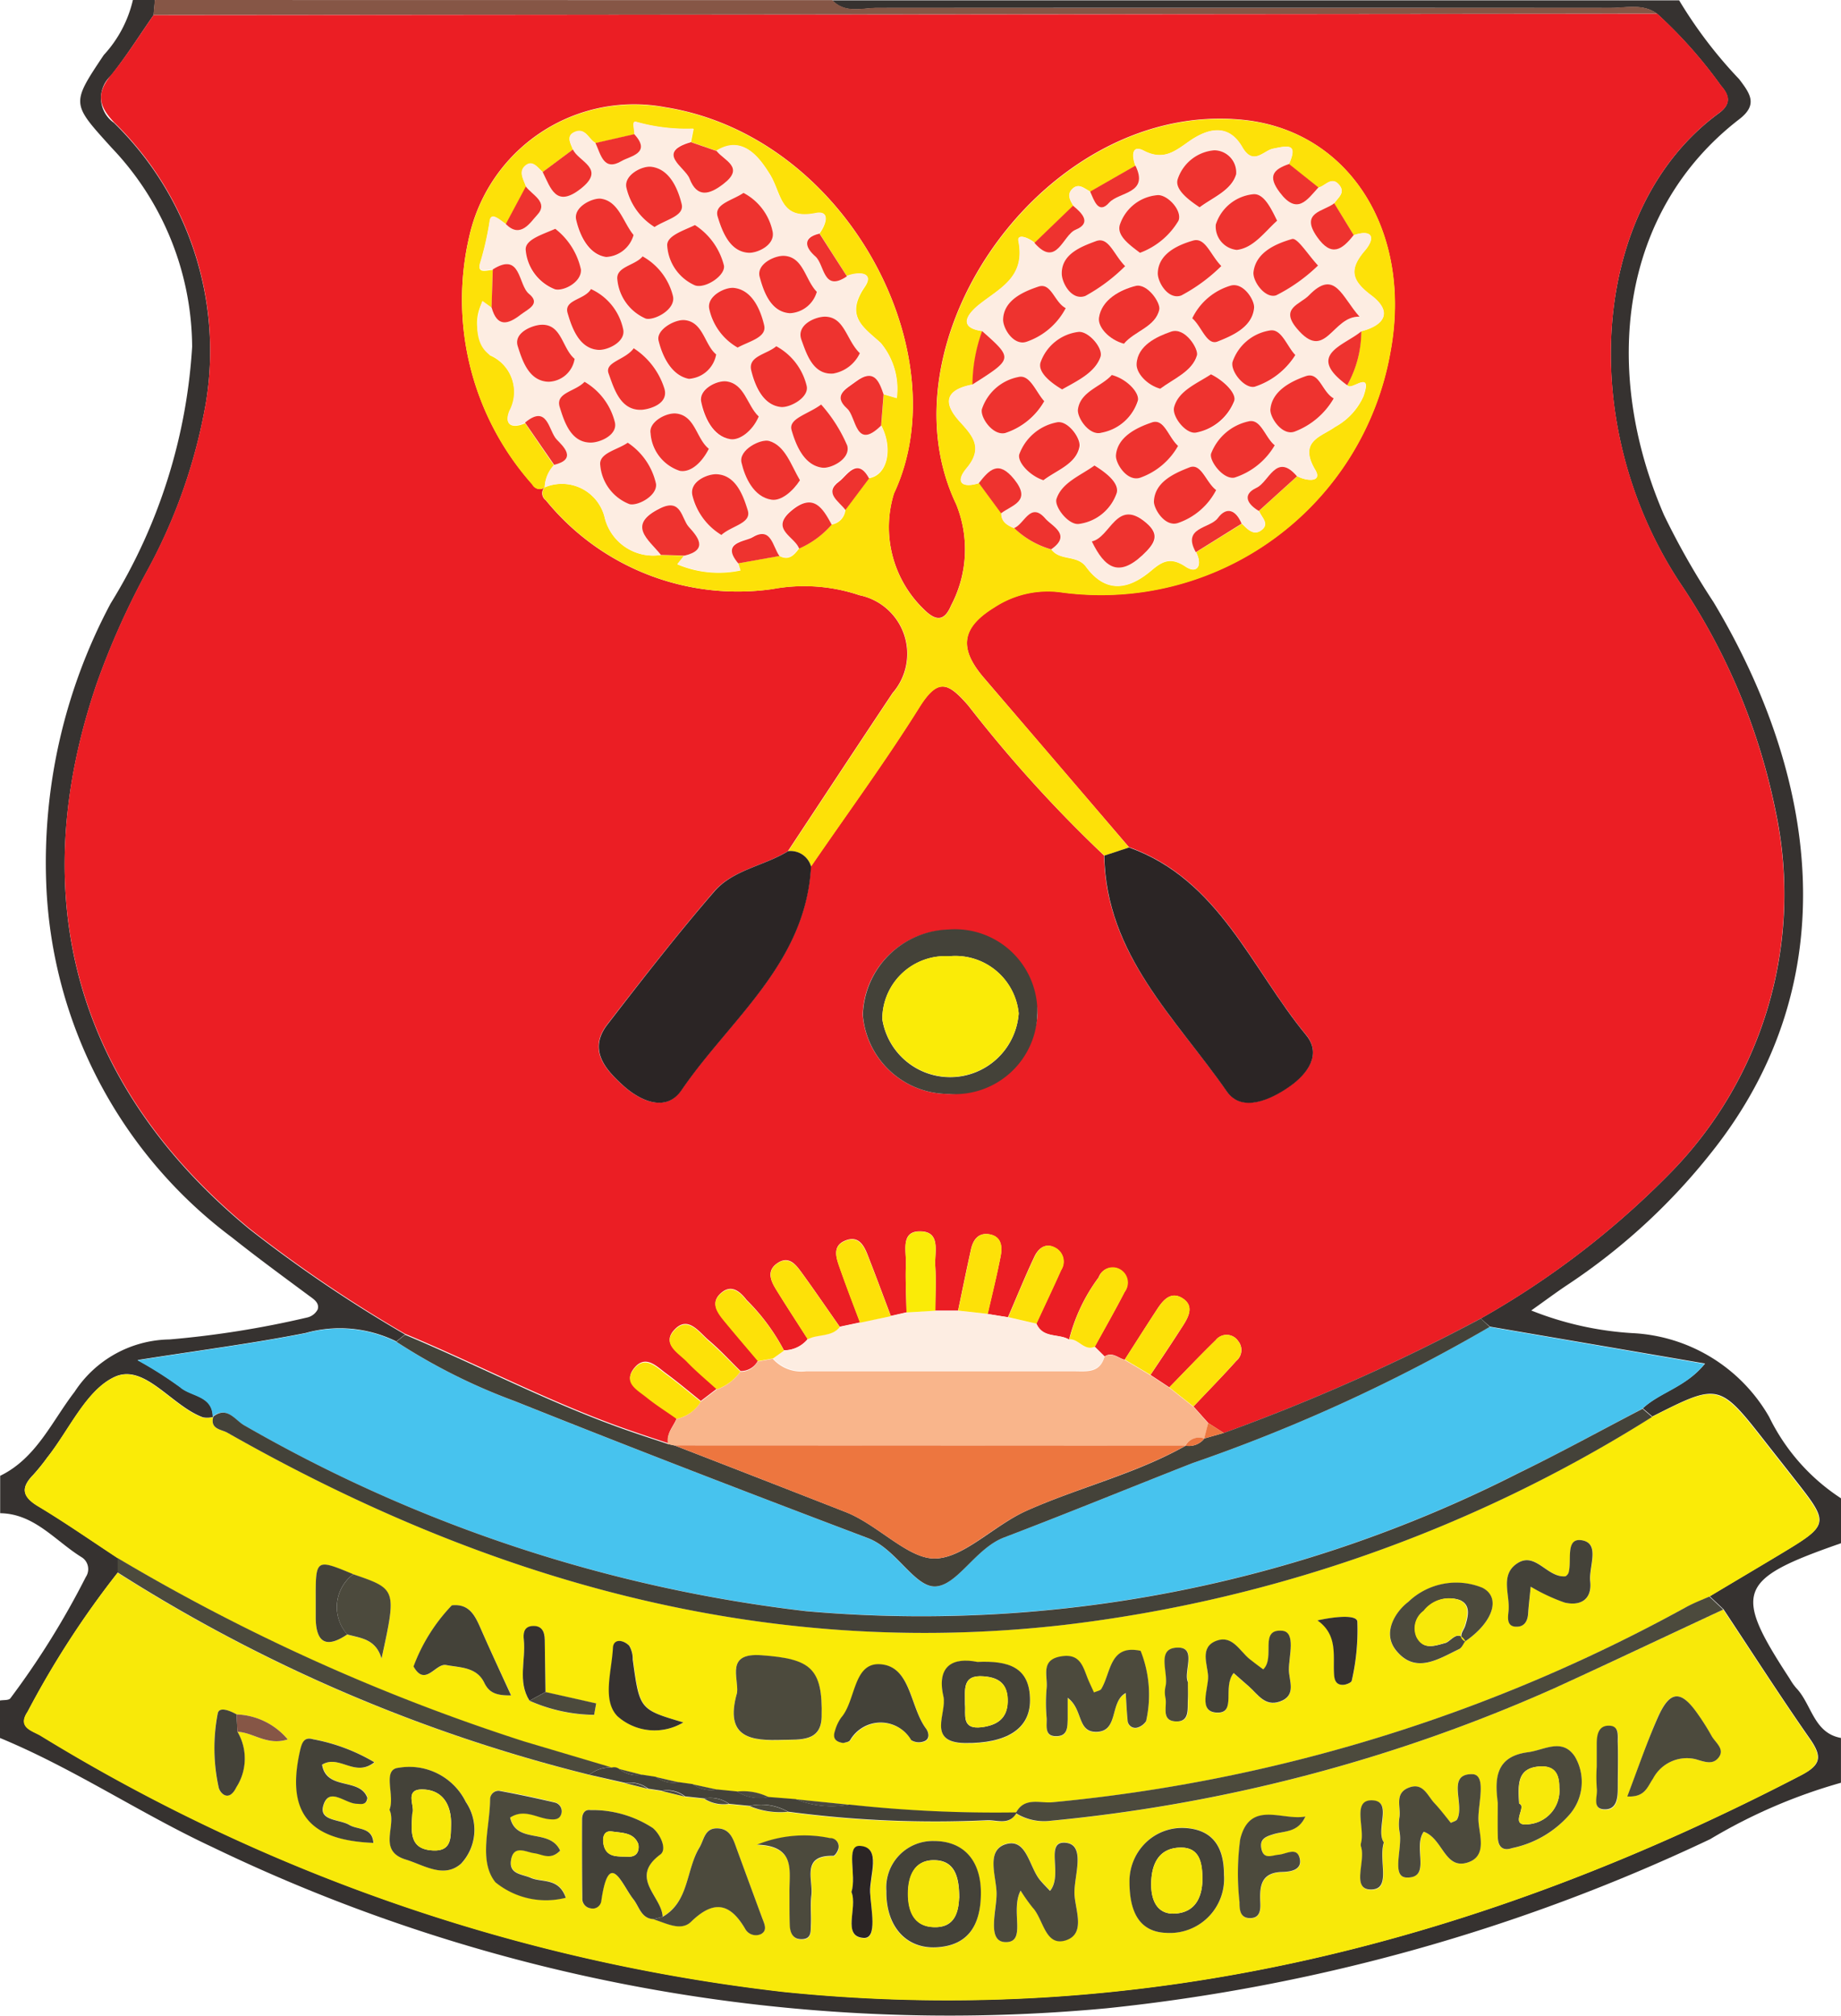 <svg id="Ball_Badminton" data-name="Ball Badminton" xmlns="http://www.w3.org/2000/svg" width="45.197" height="49.483" viewBox="0 0 45.197 49.483">
  <path id="Path_10912" data-name="Path 10912" d="M223.894,106.93c.887-.43,1.269-1.337,1.827-2.061a2.831,2.831,0,0,1,2.332-1.286,23.532,23.532,0,0,0,3.367-.536.39.39,0,0,0,.269-.2c.049-.167-.1-.254-.226-.347-.631-.468-1.265-.932-1.879-1.421a11.381,11.381,0,0,1-4.559-8.686,13.511,13.511,0,0,1,1.582-6.876,13.508,13.508,0,0,0,2-6.3,7.129,7.129,0,0,0-1.977-4.884c-.985-1.091-1-1.066-.193-2.275a2.981,2.981,0,0,0,.716-1.353h.542l-.034.371c-.347.5-.672,1.017-1.05,1.491a.739.739,0,0,0,.075,1.153,7.825,7.825,0,0,1,2.26,6.87,13.384,13.384,0,0,1-1.446,4.135,19.168,19.168,0,0,0-1.232,2.753c-1.8,5.268-.515,9.882,3.748,13.4a33.287,33.287,0,0,0,3.818,2.583l-.213.171a3.131,3.131,0,0,0-2.231-.207c-1.29.255-2.6.423-4.121.663a9.573,9.573,0,0,1,1.047.664c.273.236.8.2.8.738a.705.705,0,0,1-.239.006c-.77-.278-1.43-1.323-2.16-1-.705.316-1.122,1.3-1.666,1.984a5.16,5.16,0,0,1-.343.424c-.308.314-.279.529.112.767.669.4,1.31.849,1.964,1.278v.353a22.381,22.381,0,0,0-2.213,3.415c-.26.39.119.469.323.59a44.565,44.565,0,0,0,18.227,6.285c8.873.911,17.131-1.235,24.989-5.315.475-.247.527-.441.222-.882-.732-1.047-1.422-2.124-2.129-3.189l-.339-.32c.568-.34,1.138-.677,1.706-1.018,1.247-.751,1.246-.752.372-1.866-.224-.287-.45-.572-.674-.858-1.171-1.5-1.17-1.5-2.813-.67l-.234-.2c.434-.406,1.066-.524,1.528-1.1l-5.283-.906-.223-.2a20.926,20.926,0,0,0,4.666-3.584,9.764,9.764,0,0,0,2.571-8.878A15.48,15.48,0,0,0,265.125,85c-2.564-3.9-2.181-9.218.967-11.517.3-.223.26-.431.045-.676a11.194,11.194,0,0,0-1.562-1.759c-.347-.258-.756-.145-1.135-.145q-9.005-.007-18.01,0c-.371,0-.786.147-1.11-.188h20.793a11.067,11.067,0,0,0,1.475,1.936c.266.353.469.623,0,.983-2.934,2.263-3.384,6.162-1.846,9.715a18.721,18.721,0,0,0,1.215,2.136c2.516,4.2,3.335,9.244-.04,13.494a15.191,15.191,0,0,1-3.535,3.257c-.274.181-.537.379-.9.636a7.966,7.966,0,0,0,2.488.556,4.1,4.1,0,0,1,3.353,2.056,4.988,4.988,0,0,0,1.767,2v1.1c-2.549.888-2.662,1.185-1.26,3.33a1.409,1.409,0,0,0,.156.223c.384.4.427,1.106,1.1,1.227v1.1a13.244,13.244,0,0,0-3.21,1.384A45.568,45.568,0,0,1,251.052,120a41.642,41.642,0,0,1-21.952-3.959c-1.773-.827-3.4-1.928-5.21-2.676v-.92c.087-.016.209,0,.253-.052a20.175,20.175,0,0,0,1.854-2.98.345.345,0,0,0,.051-.265.34.34,0,0,0-.154-.22c-.648-.4-1.156-1.068-2-1.08Z" transform="translate(-223.89 -70.707)" fill="#363230"/>
  <path id="Path_10913" data-name="Path 10913" d="M283.974,70.683c.324.335.738.188,1.11.188q9.005.011,18.01,0c.379,0,.781-.113,1.136.145l-36.92.035.034-.371Z" transform="translate(-263.543 -70.68)" fill="#865646"/>
  <path id="Path_10914" data-name="Path 10914" d="M244.359,74.545l36.92-.035a11.278,11.278,0,0,1,1.562,1.759c.218.244.26.453-.045.676-3.15,2.3-3.532,7.613-.968,11.517a15.48,15.48,0,0,1,2.35,5.613,9.773,9.773,0,0,1-2.571,8.878,20.874,20.874,0,0,1-4.666,3.584,48.68,48.68,0,0,1-6.306,2.807l-.38-.244-.363-.407c.347-.371.71-.738,1.051-1.119a.347.347,0,0,0,.042-.491.339.339,0,0,0-.547-.017c-.388.378-.76.771-1.139,1.158l-.463-.306c.268-.4.541-.806.8-1.213.134-.21.267-.467.01-.65-.3-.214-.5.022-.656.265-.266.407-.526.818-.788,1.226-.163-.041-.307-.208-.5-.076l-.237-.243c.246-.447.5-.89.733-1.343a.379.379,0,0,0-.115-.552.364.364,0,0,0-.521.194,4.343,4.343,0,0,0-.726,1.528c-.255-.158-.646-.026-.805-.39.2-.441.41-.873.607-1.316a.384.384,0,0,0-.143-.55c-.244-.132-.417.022-.509.217-.232.488-.434.992-.65,1.488l-.5-.08c.108-.47.226-.939.319-1.412.05-.252.016-.506-.3-.547-.254-.033-.376.147-.426.372-.111.5-.213,1-.318,1.506h-.559c0-.365.022-.732,0-1.1-.023-.329.154-.853-.384-.847-.471,0-.324.492-.336.8-.016.4.008.794.015,1.187l-.386.088c-.183-.483-.363-.971-.551-1.451-.1-.265-.232-.544-.581-.392-.3.129-.213.4-.131.634.162.459.337.912.508,1.368l-.5.106c-.31-.441-.615-.89-.934-1.328-.142-.195-.311-.42-.588-.237s-.179.424-.045.641c.253.413.521.818.781,1.227a.75.75,0,0,1-.584.275,5.036,5.036,0,0,0-.916-1.235c-.154-.2-.362-.385-.607-.187-.3.24-.11.487.068.706.269.327.545.649.818.971a.469.469,0,0,1-.428.255c-.26-.253-.5-.52-.781-.756-.235-.2-.5-.6-.823-.278-.355.353.082.578.292.794.228.24.486.451.731.674l-.394.3c-.282-.226-.559-.461-.85-.675-.233-.171-.5-.467-.776-.143-.295.353.077.536.3.716s.489.353.735.524c-.071.2-.266.368-.2.618-.312-.1-.626-.206-.936-.313-1.9-.656-3.681-1.6-5.532-2.373a33.749,33.749,0,0,1-3.818-2.582c-4.263-3.516-5.553-8.132-3.748-13.4a19.163,19.163,0,0,1,1.232-2.753,13.384,13.384,0,0,0,1.445-4.135,7.828,7.828,0,0,0-2.26-6.87c-.395-.421-.423-.718-.075-1.153C243.687,75.563,244.011,75.045,244.359,74.545Zm9.6,11.588h0a.212.212,0,0,0,.03.316,6.068,6.068,0,0,0,5.566,2.181,4.24,4.24,0,0,1,2.133.151,1.467,1.467,0,0,1,.816,2.4c-.861,1.291-1.714,2.587-2.57,3.882-.587.365-1.348.453-1.812.989-.912,1.059-1.77,2.16-2.624,3.265-.487.63-.036,1.111.382,1.492s1.056.678,1.438.12c1.192-1.745,3.052-3.107,3.18-5.491.89-1.3,1.822-2.567,2.657-3.9.454-.726.7-.63,1.207-.048a32.775,32.775,0,0,0,3.335,3.68c.042,2.442,1.766,4,3.013,5.787.368.529,1.083.2,1.562-.14.41-.292.775-.77.383-1.246-1.345-1.634-2.137-3.818-4.348-4.606l-3.557-4.152c-.624-.725-.566-1.235.248-1.735a2.386,2.386,0,0,1,1.638-.372,7.218,7.218,0,0,0,8.087-5.886c.55-2.938-.976-5.4-3.549-5.7-4.868-.552-9.043,5.382-7.109,9.426a2.946,2.946,0,0,1-.124,2.484c-.152.361-.347.418-.665.1a2.8,2.8,0,0,1-.738-2.849c1.61-3.42-1.143-8.765-5.615-9.478a4.149,4.149,0,0,0-4.814,3.181,6.824,6.824,0,0,0,1.548,6.073C253.739,86.165,253.84,86.223,253.963,86.133Zm9.956,14.889a2.125,2.125,0,0,0,2.147-1.941,2.147,2.147,0,0,0-4.292,0A2.114,2.114,0,0,0,263.919,101.022Z" transform="translate(-240.591 -74.172)" fill="#eb1e24"/>
  <path id="Path_10915" data-name="Path 10915" d="M233.179,457.516c-.653-.429-1.295-.877-1.964-1.278-.39-.235-.42-.453-.112-.767a5.163,5.163,0,0,0,.34-.424c.544-.688.96-1.668,1.666-1.984.73-.327,1.388.722,2.16,1a.706.706,0,0,0,.239-.006l.017-.021c-.092.32.2.314.351.4,6.383,3.626,13.152,5.554,20.519,4.716a34.693,34.693,0,0,0,14.449-5.107c1.642-.828,1.641-.828,2.812.67.224.287.45.572.674.858.874,1.114.875,1.115-.372,1.866-.568.341-1.138.678-1.706,1.018-.191.088-.388.161-.572.259a40.047,40.047,0,0,1-15.574,4.791c-.3.025-.68-.13-.882.265l.026-.013a32.894,32.894,0,0,1-4.116-.192l-1.316-.132-.662-.052a1.407,1.407,0,0,0-.781-.137l-.475-.047-.613-.136-.332-.046-.57-.132-.335-.052-.57-.144a.2.2,0,0,0-.174-.029l-2.148-.638A48.72,48.72,0,0,1,233.179,457.516Zm10.108,3.5a4.02,4.02,0,0,0,1.586.346c.017-.094.035-.187.051-.281l-1.244-.279c-.006-.427-.011-.854-.018-1.281,0-.209-.078-.358-.314-.338-.207.019-.217.194-.2.338C243.2,460.015,242.984,460.539,243.288,461.012Zm-4.474-1.627c.328.088.7.106.842.591.369-1.7.369-1.7-.694-2.069-.925-.385-.925-.385-.923.637v.448C238.05,459.626,238.332,459.711,238.814,459.385Zm27.443.169c.679-.465.889-1.076.424-1.315a1.7,1.7,0,0,0-1.822.347c-.3.23-.658.759-.291,1.2.475.574,1.032.2,1.54-.042.068-.033.1-.132.155-.2Zm-17.874,1.259c-.325,1.13.363,1.183,1.128,1.16.418-.012.934.049.949-.56.03-1.2-.272-1.425-1.475-1.517C248.094,459.829,248.422,460.438,248.383,460.812Zm8.117.129c.375.281.237.815.664.836.607.029.347-.731.76-.952.016.242.024.453.045.664a.194.194,0,0,0,.079.156.187.187,0,0,0,.17.027.385.385,0,0,0,.206-.156,2.924,2.924,0,0,0-.134-1.725c-.764-.171-.725.529-.965.933-.023.04-.1.048-.18.088-.049-.105-.1-.206-.141-.311-.126-.3-.183-.651-.657-.576-.528.088-.334.485-.365.781a4.019,4.019,0,0,0,0,.73c.014.189-.071.474.273.448.246-.019.237-.23.244-.411C256.5,461.315,256.5,461.165,256.5,460.941Zm-2.213-.882c-.594-.118-1.01.088-.835.849.094.4-.423,1.127.526,1.143,1.012.017,1.6-.341,1.6-1.046,0-.837-.552-.978-1.293-.945Zm6.289.274c.156.137.267.232.377.33.219.194.391.5.755.37.421-.146.225-.52.224-.782,0-.334.174-.923-.161-.956-.581-.056-.162.653-.468.948-.1-.078-.221-.16-.332-.251-.247-.2-.424-.595-.811-.454-.434.156-.222.587-.211.874.012.308-.252.877.222.892s.122-.627.4-.972ZM251,462.049c.057-.02.132-.023.165-.062a.867.867,0,0,1,1.5,0,.36.36,0,0,0,.322.026c.146-.059.1-.224.04-.311-.385-.518-.371-1.47-1.057-1.571-.738-.109-.651.873-1.023,1.3a1.03,1.03,0,0,0-.154.327C250.716,461.951,250.824,462.026,251,462.049Zm-8.161-1.169c-.268-.584-.5-1.07-.714-1.561-.149-.337-.278-.7-.742-.647a4.312,4.312,0,0,0-.941,1.5c.29.514.544-.088.8-.035.336.064.746.045.934.431C242.282,460.786,242.427,460.89,242.835,460.88Zm25.032-2.668a4.864,4.864,0,0,0,.83.39c.386.088.677-.071.629-.519-.037-.353.255-.93-.2-1.009-.425-.074-.242.509-.333.8a.192.192,0,0,1-.072.083c-.472.048-.758-.678-1.246-.274-.347.287-.115.746-.154,1.126-.016.157-.061.4.226.384.167-.011.245-.148.255-.321S267.835,458.518,267.867,458.212Zm-20.8,3.334c-1.075-.32-1.074-.32-1.242-1.541a.691.691,0,0,0-.087-.34c-.134-.143-.386-.185-.4.056-.029.57-.27,1.28.112,1.676A1.373,1.373,0,0,0,247.063,461.546Zm12.388-.993c-.116-.244.224-.844-.243-.844-.563,0-.226.618-.311.96a.642.642,0,0,0,0,.273c.043.211-.125.556.245.577s.292-.3.306-.536C259.458,460.861,259.45,460.738,259.45,460.553Zm3.179-1.513c.486.353.388.823.4,1.265.006.152.018.316.219.317.076,0,.211-.055.218-.1a5.524,5.524,0,0,0,.138-1.458c-.019-.165-.525-.122-.977-.024Z" transform="translate(-230.287 -419.268)" fill="#faeb07"/>
  <path id="Path_10916" data-name="Path 10916" d="M272.348,509.094c.707,1.065,1.4,2.141,2.129,3.189.3.435.253.632-.222.882-7.857,4.08-16.115,6.226-24.989,5.315a44.564,44.564,0,0,1-18.227-6.285c-.2-.121-.587-.2-.323-.59a22.253,22.253,0,0,1,2.213-3.415,39.042,39.042,0,0,0,11.582,4.963l.882.207.554.139.338.051.567.138.469.051a.9.9,0,0,0,.614.133l.5.049a1.955,1.955,0,0,0,.944.143,27.359,27.359,0,0,0,4.9.209c.242-.005.547.131.718-.192l-.026.013a1.312,1.312,0,0,0,.852.188,39.584,39.584,0,0,0,12.362-3.25C269.583,510.395,270.964,509.739,272.348,509.094Zm-36.477,3c.386.011.729.353,1.236.187a1.724,1.724,0,0,0-1.256-.613c-.16-.088-.438-.206-.467-.017a4.483,4.483,0,0,0,.026,1.814c.039.149.252.361.434-.012A1.3,1.3,0,0,0,235.871,512.094Zm10.441,4.541c-.021-.5-.834-.956-.06-1.531.167-.125.006-.484-.184-.648a2.735,2.735,0,0,0-1.533-.441c-.151-.021-.207.1-.207.229q0,.964.006,1.926a.238.238,0,0,0,.206.256.209.209,0,0,0,.168-.03.216.216,0,0,0,.092-.147c.194-1.33.514-.386.79-.043.146.182.188.466.488.486.309.088.678.307.928.063.554-.54.954-.467,1.328.171a.3.3,0,0,0,.388.131c.174-.088.081-.257.029-.4q-.317-.852-.628-1.707c-.087-.23-.155-.473-.457-.488-.328-.018-.337.279-.456.475-.324.548-.247,1.323-.9,1.695Zm8.787-.642a4.338,4.338,0,0,0,.294.409c.27.289.31.977.827.8.488-.163.21-.758.2-1.147-.01-.435.3-1.2-.225-1.245s-.046.794-.375,1.182c-.077-.083-.155-.163-.23-.247-.284-.318-.329-1.052-.852-.9-.5.147-.233.794-.23,1.21s-.248,1.188.218,1.2C255.26,517.27,254.84,516.5,255.1,515.993Zm-2.13-1.218a1.144,1.144,0,0,0-1.17,1.235c-.014.852.474,1.417,1.22,1.381.794-.038,1.088-.547,1.1-1.286C254.137,515.266,253.708,514.778,252.968,514.776Zm5.717,2.254a1.336,1.336,0,0,0,1.409-1.433c0-.678-.279-1.121-1-1.147a1.279,1.279,0,0,0-.941.381,1.324,1.324,0,0,0-.38.954C257.777,516.458,257.978,517.009,258.685,517.03Zm6.31-2.482c.469.165.51.929,1.068.759.5-.154.285-.686.272-1.043-.015-.394.216-1.126-.16-1.128-.633,0-.174.741-.362,1.108-.02.039-.087.05-.155.088-.132-.159-.26-.328-.4-.482-.174-.187-.279-.519-.633-.383s-.194.464-.227.716a1.1,1.1,0,0,0,0,.365c.087.392-.211,1.113.174,1.125.628.015.151-.753.429-1.127Zm-21.2.464c-.26-.561-1.073-.146-1.227-.819.353-.227.658.017.97.042.123.011.246.011.288-.135a.221.221,0,0,0-.025-.178.214.214,0,0,0-.148-.1c-.438-.107-.88-.2-1.323-.279a.2.2,0,0,0-.172.036.21.21,0,0,0-.082.158c0,.7-.292,1.522.131,2.045a1.965,1.965,0,0,0,1.728.38c-.174-.5-.581-.364-.862-.489-.207-.088-.536-.088-.484-.428.06-.4.36-.194.571-.176s.4.185.639-.06Zm23.017-1.181v.856c0,.23.12.341.347.265a2.533,2.533,0,0,0,1.388-.794,1.226,1.226,0,0,0,.158-1.451c-.31-.47-.747-.161-1.15-.109-.8.1-.815.649-.74,1.233Zm-27.208.176c.183.394-.3,1.01.406,1.226.443.134.932.469,1.354.1a1.215,1.215,0,0,0,.118-1.512,1.55,1.55,0,0,0-1.649-.842c-.418.037-.087.674-.226,1.031Zm-.368-1.166a4.6,4.6,0,0,0-1.5-.564c-.234-.075-.282.1-.327.3-.331,1.494.213,2.178,1.806,2.243-.027-.389-.382-.311-.592-.441-.236-.142-.752-.094-.637-.478.139-.466.531-.05.812-.041.111,0,.245.046.268-.146-.181-.506-1-.169-1.111-.814.426-.252.805.327,1.287-.055Zm30.756.836c.442.028.491-.236.626-.431a.943.943,0,0,1,1.041-.481c.221.065.415.143.558-.024.187-.217-.067-.378-.161-.548a5.828,5.828,0,0,0-.337-.536c-.417-.6-.684-.588-.987.1-.26.6-.472,1.229-.738,1.925Zm-7.9.5c-.556.116-1.363-.412-1.6.562a6.314,6.314,0,0,0-.017,1.543c0,.181.015.392.26.392s.26-.209.25-.392c-.019-.4.023-.727.536-.741.193-.005.494-.039.434-.323-.063-.308-.336-.116-.521-.1-.165.013-.365.13-.422-.151-.049-.244.114-.3.3-.353C261.581,514.517,261.908,514.566,262.09,514.173Zm-13.463.7c.945.026.8.633.8,1.147,0,.275,0,.551.008.825.007.2.087.362.318.345.213-.015.191-.2.2-.34.01-.244-.017-.491.012-.733.048-.388-.26-.993.535-.971.045,0,.125-.126.134-.2a.21.21,0,0,0-.052-.169.2.2,0,0,0-.161-.068,3.043,3.043,0,0,0-1.791.16Zm15.39-.055c-.209-.307.234-1.018-.281-1.037s-.174.68-.279,1.048a.166.166,0,0,0,0,.088c.12.364-.253,1.059.252,1.054s.167-.717.309-1.158Zm5.226-1.864a3.949,3.949,0,0,0,.005.546c.025.182-.128.493.184.506s.331-.284.331-.536c0-.364.008-.73,0-1.094,0-.168.045-.415-.206-.423-.275-.01-.309.23-.311.454,0,.182,0,.358,0,.543Zm-18.3,3.076c.161.383-.247,1.091.3,1.128.352.024.174-.733.161-1.122s.288-1.106-.248-1.137C250.789,514.879,251.079,515.629,250.945,516.026Z" transform="translate(-230.042 -469.588)" fill="#f8e909"/>
  <path id="Path_10917" data-name="Path 10917" d="M264.608,442.051c0-.539-.528-.5-.8-.738a9.565,9.565,0,0,0-1.047-.664c1.524-.24,2.831-.408,4.121-.663a3.131,3.131,0,0,1,2.231.207,14.714,14.714,0,0,0,2.9,1.455c2.882,1.151,5.78,2.265,8.683,3.367.694.265,1.143,1.211,1.655,1.184.541-.028.981-.933,1.678-1.2,1.55-.589,3.084-1.219,4.626-1.825a41.219,41.219,0,0,0,7.3-3.345l5.279.908c-.462.578-1.1.7-1.528,1.1-1.015.529-2.016,1.083-3.046,1.579a32.34,32.34,0,0,1-17.484,3.386,36,36,0,0,1-13.8-4.56c-.221-.122-.419-.481-.762-.219Z" transform="translate(-259.387 -407.26)" fill="#47c3ee"/>
  <path id="Path_10918" data-name="Path 10918" d="M284.077,462.77c.343-.265.541.1.762.219a35.966,35.966,0,0,0,13.792,4.56,32.33,32.33,0,0,0,17.488-3.389c1.03-.5,2.031-1.052,3.046-1.579l.234.2a34.718,34.718,0,0,1-14.452,5.107c-7.367.838-14.137-1.09-20.519-4.716C284.282,463.084,283.985,463.09,284.077,462.77Z" transform="translate(-278.839 -428.003)" fill="#444239"/>
  <path id="Path_10919" data-name="Path 10919" d="M362.817,437.685a41.222,41.222,0,0,1-7.3,3.345c-1.543.606-3.077,1.235-4.626,1.825-.694.265-1.137,1.17-1.678,1.2-.513.026-.96-.919-1.655-1.184-2.906-1.1-5.8-2.215-8.683-3.367a14.521,14.521,0,0,1-2.9-1.455l.213-.171c1.851.776,3.632,1.718,5.532,2.373.311.108.624.209.934.312.05.009.1.02.156.033q2.1.813,4.2,1.635c.786.309,1.519,1.14,2.178,1.139.707,0,1.459-.814,2.256-1.171,1.288-.576,2.674-.9,3.914-1.6h-.006a.479.479,0,0,0,.462-.176h0l.481-.137a48.683,48.683,0,0,0,6.306-2.807Z" transform="translate(-326.245 -405.117)" fill="#444239"/>
  <path id="Path_10920" data-name="Path 10920" d="M528.677,515.149c-1.388.645-2.764,1.3-4.153,1.934a39.582,39.582,0,0,1-12.362,3.25,1.313,1.313,0,0,1-.852-.188c.2-.4.587-.242.882-.265a40.048,40.048,0,0,0,15.574-4.791c.184-.1.381-.177.572-.259Z" transform="translate(-486.372 -475.643)" fill="#4c4a3d"/>
  <path id="Path_10921" data-name="Path 10921" d="M268.762,509.466A39.041,39.041,0,0,1,257.18,504.5v-.353a48.707,48.707,0,0,0,9.978,4.5l2.148.638A.812.812,0,0,0,268.762,509.466Z" transform="translate(-254.292 -465.905)" fill="#4c4a3d"/>
  <path id="Path_10922" data-name="Path 10922" d="M356.453,109.308a.2.2,0,0,1-.305-.068,6.824,6.824,0,0,1-1.548-6.073,4.151,4.151,0,0,1,4.814-3.181c4.473.713,7.226,6.058,5.616,9.478a2.8,2.8,0,0,0,.738,2.849c.32.317.513.259.665-.1a2.94,2.94,0,0,0,.124-2.484c-1.931-4.044,2.245-9.978,7.112-9.426,2.573.292,4.1,2.757,3.549,5.7a7.217,7.217,0,0,1-8.087,5.886,2.385,2.385,0,0,0-1.638.372c-.814.5-.872,1.009-.248,1.735q1.783,2.073,3.557,4.152l-.607.2a32.437,32.437,0,0,1-3.335-3.68c-.5-.582-.753-.678-1.207.048-.835,1.333-1.767,2.6-2.657,3.9a.523.523,0,0,0-.564-.377c.856-1.293,1.709-2.59,2.57-3.882a1.467,1.467,0,0,0-.816-2.4,4.27,4.27,0,0,0-2.133-.151,6.076,6.076,0,0,1-5.566-2.181.212.212,0,0,1-.03-.316,1.08,1.08,0,0,1,1.475.761,1.226,1.226,0,0,0,1.372.9l.58.019-.167.212a2.588,2.588,0,0,0,1.546.148l-.057-.176,1.011-.181c.228.124.36-.016.482-.182a2.215,2.215,0,0,0,.8-.588.4.4,0,0,0,.338-.365l.58-.773c.449-.068.6-.724.3-1.294l.06-.764.322.094a1.762,1.762,0,0,0-.39-1.35c-.406-.377-.894-.646-.4-1.373.26-.379-.154-.379-.434-.271l-.672-1.049c.156-.211.278-.569-.087-.495-.9.181-.836-.5-1.145-.978-.2-.312-.62-.971-1.291-.553l-.632-.218.063-.322a4.526,4.526,0,0,1-1.4-.167c-.129-.04-.039.19-.05.3l-.954.217c-.167-.088-.24-.373-.489-.278s-.129.274-.069.434l-.743.553c-.128-.11-.252-.311-.434-.141-.158.146-.029.332.026.5l-.495.926c-.134-.088-.371-.326-.4-.06a7.312,7.312,0,0,1-.239,1.041c-.062.236.182.141.314.137l-.026.932-.22-.158a1.122,1.122,0,0,0,.181,1.323.99.99,0,0,1,.478,1.377c-.141.353.087.421.383.289l.711,1.039A.825.825,0,0,0,356.453,109.308Zm19.7-2.506a2.722,2.722,0,0,0,.347-1.323c.59-.153.764-.491.244-.882-.473-.353-.56-.626-.159-1.094.26-.3.211-.541-.272-.383q-.238-.391-.477-.781c.087-.137.276-.252.13-.441-.189-.247-.347.018-.521.055l-.722-.574c.233-.522-.03-.454-.393-.38-.233.048-.484.427-.752-.039-.341-.593-.851-.461-1.309-.14-.347.245-.629.478-1.113.226-.306-.16-.285.153-.2.371l-1.1.634c-.147-.067-.292-.235-.457-.054-.123.135-.038.272.036.4l-.947.913c-.133-.119-.434-.244-.4-.046.179.9-.473,1.159-.986,1.576-.129.106-.614.538.1.634a3.84,3.84,0,0,0-.237,1.311c-.623.117-.772.41-.318.911.311.341.588.64.174,1.136-.3.353-.117.506.3.373l.547.741c0,.219.156.3.32.368a2.184,2.184,0,0,0,.908.523c.213.284.627.122.849.424.485.659,1.041.566,1.6.094.265-.224.47-.347.841-.1.291.195.425-.037.26-.353l1.128-.7c.14.14.3.317.5.14.174-.154-.029-.306-.081-.456l.939-.851c.223.123.626.159.442-.154-.423-.713.151-.812.482-1.053a1.6,1.6,0,0,0,.7-.754c.242-.69-.312-.107-.392-.274Z" transform="translate(-343.082 -97.347)" fill="#fde108"/>
  <path id="Path_10923" data-name="Path 10923" d="M425.962,449.591h0a.38.38,0,0,0-.462.176h.006l-12.549-.005c-.053-.012-.106-.024-.156-.033-.06-.251.134-.414.206-.618a.917.917,0,0,0,.593-.422l.394-.3a1.216,1.216,0,0,0,.579-.437A.468.468,0,0,0,415,447.7l.372-.066a.94.94,0,0,0,.813.306h6.589c.293,0,.626.054.739-.353.188-.132.332.035.5.076l.63.375.463.306.594.469.363.407C426.029,449.339,426,449.464,425.962,449.591Z" transform="translate(-396.4 -414.283)" fill="#f9b58b"/>
  <path id="Path_10924" data-name="Path 10924" d="M397.982,307.46a.522.522,0,0,1,.564.377c-.128,2.382-1.988,3.745-3.18,5.491-.382.559-1.023.258-1.438-.12s-.868-.862-.382-1.492c.854-1.106,1.712-2.211,2.624-3.265C396.633,307.913,397.394,307.825,397.982,307.46Z" transform="translate(-378.634 -286.569)" fill="#2b2525"/>
  <path id="Path_10925" data-name="Path 10925" d="M536.35,306.585l.607-.2c2.211.788,3,2.972,4.348,4.606.391.476.026.954-.384,1.246-.478.341-1.193.666-1.562.14C538.116,310.586,536.392,309.027,536.35,306.585Z" transform="translate(-509.239 -285.584)" fill="#2b2525"/>
  <path id="Path_10926" data-name="Path 10926" d="M450.741,436.4c-.114.4-.446.353-.739.353h-6.589a.947.947,0,0,1-.813-.306l.269-.192a.747.747,0,0,0,.583-.275c.25-.137.582-.049.788-.3l.5-.106.757-.161.386-.088.709-.043h.559l.728.081.5.08.694.16c.16.364.55.232.805.39.232-.025.37.3.628.176Z" transform="translate(-423.623 -403.111)" fill="#fdede2"/>
  <path id="Path_10927" data-name="Path 10927" d="M470.17,333.264a2.111,2.111,0,0,1-2.145-1.936,2.167,2.167,0,0,1,2.1-2.1,2.024,2.024,0,1,1,.041,4.038Zm-.013-3.378a1.547,1.547,0,0,0-1.655,1.541,1.687,1.687,0,0,0,3.349-.138,1.562,1.562,0,0,0-1.695-1.406Z" transform="translate(-446.842 -306.414)" fill="#444239"/>
  <path id="Path_10928" data-name="Path 10928" d="M443.636,423.005c-.206.254-.538.167-.788.3-.26-.409-.526-.814-.781-1.227-.134-.218-.223-.465.045-.641s.446.042.588.237C443.021,422.115,443.326,422.562,443.636,423.005Z" transform="translate(-423.019 -390.433)" fill="#fde108"/>
  <path id="Path_10929" data-name="Path 10929" d="M461.83,417.346l-.757.161c-.174-.456-.347-.91-.507-1.368-.082-.233-.166-.506.131-.634.347-.153.478.129.581.392C461.468,416.378,461.647,416.863,461.83,417.346Z" transform="translate(-439.961 -385.041)" fill="#fde108"/>
  <path id="Path_10930" data-name="Path 10930" d="M555.333,443.768l-.594-.469c.379-.387.751-.781,1.139-1.158a.339.339,0,0,1,.548.017.347.347,0,0,1-.043.491C556.043,443.03,555.685,443.4,555.333,443.768Z" transform="translate(-526.034 -409.247)" fill="#fde108"/>
  <path id="Path_10931" data-name="Path 10931" d="M542.77,433.016l-.63-.375c.26-.409.521-.82.788-1.226.157-.24.355-.476.656-.265.26.184.124.441-.01.65C543.311,432.209,543.038,432.612,542.77,433.016Z" transform="translate(-514.527 -399.271)" fill="#fde108"/>
  <path id="Path_10932" data-name="Path 10932" d="M527.088,425.108c-.26.124-.4-.2-.628-.176a4.312,4.312,0,0,1,.726-1.528.359.359,0,0,1,.521-.194.374.374,0,0,1,.115.552C527.586,424.218,527.334,424.661,527.088,425.108Z" transform="translate(-500.207 -392.056)" fill="#fde108"/>
  <path id="Path_10933" data-name="Path 10933" d="M495.728,415.9l-.728-.081c.106-.5.207-1,.318-1.506.05-.225.174-.4.426-.372.318.041.353.295.3.547C495.954,414.961,495.836,415.43,495.728,415.9Z" transform="translate(-471.477 -383.651)" fill="#fde108"/>
  <path id="Path_10934" data-name="Path 10934" d="M509.874,419.109l-.694-.16c.215-.5.417-1,.65-1.488.093-.195.266-.353.509-.217a.385.385,0,0,1,.143.55C510.284,418.235,510.076,418.676,509.874,419.109Z" transform="translate(-484.427 -386.62)" fill="#fde108"/>
  <path id="Path_10935" data-name="Path 10935" d="M427.962,430.892l-.269.192-.372.066c-.273-.323-.549-.645-.818-.971-.178-.217-.37-.464-.068-.706.249-.2.457-.009.607.187A4.829,4.829,0,0,1,427.962,430.892Z" transform="translate(-408.716 -397.741)" fill="#fde108"/>
  <path id="Path_10936" data-name="Path 10936" d="M480.81,415.232l-.709.043c-.007-.4-.031-.794-.015-1.187.012-.307-.135-.794.336-.8.539-.006.361.518.384.847C480.832,414.5,480.811,414.867,480.81,415.232Z" transform="translate(-457.846 -383.061)" fill="#faeb07"/>
  <path id="Path_10937" data-name="Path 10937" d="M403.887,450.66a.917.917,0,0,1-.594.422c-.246-.176-.5-.333-.735-.523s-.593-.364-.3-.716c.272-.324.542-.028.776.143C403.328,450.2,403.6,450.434,403.887,450.66Z" transform="translate(-386.683 -416.256)" fill="#fde108"/>
  <path id="Path_10938" data-name="Path 10938" d="M415.117,440.317a1.217,1.217,0,0,1-.579.437c-.245-.222-.5-.433-.731-.673-.209-.22-.646-.441-.292-.794.327-.326.588.074.823.278C414.612,439.8,414.859,440.064,415.117,440.317Z" transform="translate(-396.941 -406.652)" fill="#fde108"/>
  <path id="Path_10939" data-name="Path 10939" d="M564.6,466.921c.034-.127.068-.254.1-.381l.38.244Z" transform="translate(-535.038 -431.613)" fill="#ed763f"/>
  <path id="Path_10940" data-name="Path 10940" d="M431.579,532.015c.039-.374-.289-.983.6-.917,1.205.088,1.507.312,1.475,1.517-.016.609-.531.548-.949.56C431.942,533.2,431.254,533.146,431.579,532.015Z" transform="translate(-413.483 -490.471)" fill="#4c4a3d"/>
  <path id="Path_10941" data-name="Path 10941" d="M520.382,530.81v.529c-.007.181,0,.393-.244.411-.347.026-.26-.259-.273-.448a4.036,4.036,0,0,1,0-.73c.031-.3-.163-.7.365-.781.474-.075.531.274.657.576.043.1.093.206.141.311.081-.036.156-.044.18-.088.24-.4.2-1.1.965-.933a2.924,2.924,0,0,1,.134,1.725.385.385,0,0,1-.206.156.187.187,0,0,1-.17-.027.194.194,0,0,1-.079-.156c-.021-.211-.03-.422-.045-.663-.41.221-.154.981-.76.952C520.617,531.621,520.755,531.087,520.382,530.81Z" transform="translate(-494.17 -489.138)" fill="#4c4a3d"/>
  <path id="Path_10942" data-name="Path 10942" d="M491.062,532.673c.737-.032,1.293.109,1.29.945,0,.706-.587,1.059-1.6,1.046-.948-.016-.434-.738-.526-1.143C490.052,532.761,490.467,532.553,491.062,532.673Zm-.307,1.043c.026.243-.1.625.412.559.364-.047.625-.2.636-.618s-.182-.6-.586-.63c-.542-.045-.456.327-.462.686Z" transform="translate(-467.065 -491.882)" fill="#444239"/>
  <path id="Path_10943" data-name="Path 10943" d="M565.645,525.326c-.28.346.077.986-.405.971s-.21-.584-.222-.892c-.011-.288-.22-.718.211-.874.387-.14.564.254.811.454.111.088.229.176.332.251.305-.295-.114-1,.468-.948.339.034.161.623.161.956,0,.265.2.635-.224.782-.364.126-.536-.176-.755-.37Z" transform="translate(-535.359 -484.262)" fill="#444239"/>
  <path id="Path_10944" data-name="Path 10944" d="M460.124,535.594c-.174-.023-.28-.1-.209-.3a1.03,1.03,0,0,1,.154-.327c.372-.428.285-1.412,1.023-1.3.686.1.672,1.053,1.057,1.571.065.088.106.252-.04.311a.36.36,0,0,1-.322-.026.867.867,0,0,0-1.5,0C460.256,535.571,460.181,535.573,460.124,535.594Z" transform="translate(-439.416 -492.812)" fill="#444239"/>
  <path id="Path_10945" data-name="Path 10945" d="M343.235,519.42c-.408.01-.553-.094-.66-.314-.188-.386-.6-.367-.935-.431-.26-.049-.512.55-.8.035a4.361,4.361,0,0,1,.941-1.5c.464-.051.593.31.742.647C342.74,518.35,342.967,518.836,343.235,519.42Z" transform="translate(-330.688 -477.808)" fill="#444239"/>
  <path id="Path_10946" data-name="Path 10946" d="M390.67,562.495a.806.806,0,0,1,.549-.177.2.2,0,0,1,.174.029.691.691,0,0,0,.572.146l.335.052a.711.711,0,0,0,.57.132l.332.046a.776.776,0,0,0,.612.133l.475.047a1.029,1.029,0,0,0,.781.137l.662.052a2.308,2.308,0,0,0,1.315.134,32.894,32.894,0,0,0,4.116.192c-.174.324-.476.187-.718.192a27.37,27.37,0,0,1-4.9-.209,1.331,1.331,0,0,0-.944-.143l-.5-.049a.794.794,0,0,0-.614-.133l-.469-.051a.706.706,0,0,0-.567-.138l-.337-.051a.707.707,0,0,0-.554-.139Z" transform="translate(-376.199 -518.934)" fill="#444239"/>
  <path id="Path_10947" data-name="Path 10947" d="M619.048,512.157c-.051.068-.087.168-.155.2-.508.243-1.065.618-1.54.042-.367-.441-.013-.971.291-1.2a1.7,1.7,0,0,1,1.822-.347c.465.239.255.851-.424,1.316-.19-.127-.039-.256,0-.381.074-.239.143-.513-.13-.633a.793.793,0,0,0-.881.265.524.524,0,0,0-.174.646c.166.316.427.216.7.142C618.7,512.164,618.858,511.859,619.048,512.157Z" transform="translate(-583.071 -471.881)" fill="#4c4a3d"/>
  <path id="Path_10948" data-name="Path 10948" d="M650.861,500.242c-.03.306-.052.484-.063.661s-.087.31-.255.321c-.286.02-.241-.227-.226-.384.039-.38-.191-.839.154-1.126.488-.4.774.321,1.246.273a.192.192,0,0,0,.072-.083c.091-.292-.092-.875.333-.8.453.079.16.656.2,1.009.048.447-.243.61-.629.519A4.553,4.553,0,0,1,650.861,500.242Z" transform="translate(-613.282 -461.298)" fill="#444239"/>
  <path id="Path_10949" data-name="Path 10949" d="M319.653,508.61c1.065.365,1.065.365.694,2.069-.142-.485-.514-.5-.842-.591A1.01,1.01,0,0,1,319.653,508.61Z" transform="translate(-310.98 -469.971)" fill="#4c4a3d"/>
  <path id="Path_10950" data-name="Path 10950" d="M397.962,529.2a1.371,1.371,0,0,1-1.617-.151c-.382-.394-.141-1.1-.112-1.676.012-.241.26-.2.4-.056a.638.638,0,0,1,.087.34C396.888,528.882,396.887,528.882,397.962,529.2Z" transform="translate(-381.186 -486.924)" fill="#363230"/>
  <path id="Path_10951" data-name="Path 10951" d="M314.147,506.161a1.008,1.008,0,0,0-.147,1.478c-.482.326-.764.242-.775-.393V506.8C313.222,505.777,313.222,505.777,314.147,506.161Z" transform="translate(-305.474 -467.523)" fill="#444239"/>
  <path id="Path_10952" data-name="Path 10952" d="M553.959,529.874c0,.185.006.308,0,.429-.014.232.051.557-.306.536s-.2-.366-.245-.577a.64.64,0,0,1,0-.273c.087-.34-.252-.96.311-.96C554.184,529.027,553.844,529.631,553.959,529.874Z" transform="translate(-524.796 -488.589)" fill="#4c4a3d"/>
  <path id="Path_10953" data-name="Path 10953" d="M596.66,520.553c.452-.1.954-.141.979.024a5.53,5.53,0,0,1-.138,1.458c-.007.045-.142.1-.218.1-.2,0-.213-.165-.219-.317C597.048,521.376,597.146,520.9,596.66,520.553Z" transform="translate(-564.316 -480.781)" fill="#363230"/>
  <path id="Path_10954" data-name="Path 10954" d="M371.974,524.843c-.3-.473-.087-1-.14-1.495-.017-.144-.007-.319.2-.338.236-.02.311.129.314.338.007.427.012.854.018,1.281Z" transform="translate(-358.974 -483.1)" fill="#363230"/>
  <path id="Path_10955" data-name="Path 10955" d="M373.72,541.594l.393-.214,1.244.279c-.017.094-.034.187-.051.281A4.021,4.021,0,0,1,373.72,541.594Z" transform="translate(-360.72 -499.85)" fill="#4c4a3d"/>
  <path id="Path_10956" data-name="Path 10956" d="M450.325,571.344a2.338,2.338,0,0,1-1.315-.134Z" transform="translate(-429.477 -527.048)" fill="#4c4a3d"/>
  <path id="Path_10957" data-name="Path 10957" d="M433.161,569.115a1.026,1.026,0,0,1-.781-.137A1.408,1.408,0,0,1,433.161,569.115Z" transform="translate(-414.29 -525.005)" fill="#4c4a3d"/>
  <path id="Path_10958" data-name="Path 10958" d="M420.442,567.163a.773.773,0,0,1-.612-.133Z" transform="translate(-402.829 -523.237)" fill="#4c4a3d"/>
  <path id="Path_10959" data-name="Path 10959" d="M410,565.142a.711.711,0,0,1-.57-.132Z" transform="translate(-393.331 -521.395)" fill="#4c4a3d"/>
  <path id="Path_10960" data-name="Path 10960" d="M399.552,562.906a.7.7,0,0,1-.572-.146Z" transform="translate(-383.788 -519.344)" fill="#4c4a3d"/>
  <path id="Path_10961" data-name="Path 10961" d="M505.661,584.47c-.26.5.162,1.277-.372,1.264-.465-.01-.214-.775-.218-1.194s-.272-1.059.23-1.21c.521-.153.568.581.852.9.075.088.153.164.23.247.329-.389-.141-1.223.375-1.182s.214.81.225,1.245c.01.385.287.979-.2,1.147-.521.176-.557-.514-.827-.8A4.338,4.338,0,0,1,505.661,584.47Z" transform="translate(-480.605 -538.066)" fill="#4c4a3d"/>
  <path id="Path_10962" data-name="Path 10962" d="M475.8,582.83c.74,0,1.169.491,1.152,1.323-.014.738-.308,1.248-1.1,1.286-.746.036-1.234-.529-1.22-1.381A1.141,1.141,0,0,1,475.8,582.83Zm.621,1.4c0-.529-.113-.921-.607-.93s-.646.39-.648.814.132.814.634.829C476.318,584.963,476.4,584.562,476.418,584.23Z" transform="translate(-452.871 -537.643)" fill="#444239"/>
  <path id="Path_10963" data-name="Path 10963" d="M544.39,581.753c-.709-.021-.91-.572-.913-1.241a1.323,1.323,0,0,1,.38-.954,1.279,1.279,0,0,1,.94-.381c.723.023,1,.466,1,1.147A1.332,1.332,0,0,1,544.39,581.753Zm.876-1.388c-.009-.363-.087-.706-.521-.706-.541,0-.724.394-.735.86-.01.387.116.788.586.76.516-.03.683-.429.672-.914Z" transform="translate(-515.748 -534.311)" fill="#444239"/>
  <path id="Path_10964" data-name="Path 10964" d="M408.979,581.482c.651-.371.57-1.147.9-1.695.12-.2.128-.492.456-.475.3.015.374.258.457.488q.312.853.628,1.707c.052.141.144.308-.029.4a.3.3,0,0,1-.388-.131c-.374-.638-.774-.711-1.328-.171-.251.244-.62.028-.928-.063Z" transform="translate(-392.71 -534.435)" fill="#4c4a3d"/>
  <path id="Path_10965" data-name="Path 10965" d="M620.154,565.634c-.278.374.2,1.142-.421,1.124-.389-.011-.092-.733-.174-1.125a1.1,1.1,0,0,1,0-.365c.033-.252-.129-.579.227-.716s.458.2.633.383c.144.154.271.323.4.482.066-.035.135-.047.155-.088.192-.367-.271-1.111.362-1.108.376,0,.145.733.16,1.128.014.357.232.888-.272,1.043C620.664,566.563,620.624,565.8,620.154,565.634Z" transform="translate(-585.2 -520.675)" fill="#4c4a3d"/>
  <path id="Path_10966" data-name="Path 10966" d="M390.546,576.814l-.229.058c-.3-.02-.343-.3-.488-.486-.276-.342-.6-1.286-.79.043a.216.216,0,0,1-.092.147.209.209,0,0,1-.168.03.238.238,0,0,1-.206-.256q-.01-.962-.006-1.926c0-.13.056-.251.206-.229a2.707,2.707,0,0,1,1.533.441c.19.163.351.522.184.648C389.712,575.859,390.525,576.311,390.546,576.814Zm-.594-1.775c-.109-.3-.4-.281-.649-.319-.2-.033-.237.149-.213.292.059.371.37.314.619.326C389.869,575.345,389.979,575.251,389.951,575.039Z" transform="translate(-374.277 -529.767)" fill="#444239"/>
  <path id="Path_10967" data-name="Path 10967" d="M363.243,570.34c-.241.245-.438.088-.636.064s-.511-.223-.571.176c-.052.343.277.336.484.428.28.124.686-.012.862.489a1.965,1.965,0,0,1-1.728-.38c-.423-.523-.134-1.349-.131-2.045a.21.21,0,0,1,.082-.158.2.2,0,0,1,.172-.036c.443.082.885.176,1.323.279a.214.214,0,0,1,.148.1.221.221,0,0,1,.025.178c-.043.146-.165.146-.288.135-.312-.026-.617-.269-.97-.042C362.168,570.194,362.986,569.779,363.243,570.34Z" transform="translate(-349.491 -524.917)" fill="#4c4a3d"/>
  <path id="Path_10968" data-name="Path 10968" d="M647.369,557.83c-.075-.584-.058-1.131.744-1.235.4-.052.841-.361,1.151.109a1.226,1.226,0,0,1-.158,1.451,2.551,2.551,0,0,1-1.388.794c-.226.077-.341-.034-.347-.265C647.364,558.411,647.369,558.136,647.369,557.83Zm.525.029c.213.06-.289.59.268.5a.827.827,0,0,0,.718-.9c0-.307-.094-.529-.462-.515C647.842,556.972,647.865,557.378,647.894,557.859Z" transform="translate(-610.599 -513.588)" fill="#4c4a3d"/>
  <path id="Path_10969" data-name="Path 10969" d="M334.09,563.392c.14-.353-.192-.994.226-1.031a1.545,1.545,0,0,1,1.649.842,1.214,1.214,0,0,1-.118,1.512c-.422.371-.91.036-1.354-.1C333.785,564.4,334.273,563.786,334.09,563.392Zm.561.088c-.028.452-.081.882.507.91.468.024.434-.329.443-.627.014-.495-.207-.868-.714-.871-.442,0-.16.425-.236.592Z" transform="translate(-324.528 -518.972)" fill="#444239"/>
  <path id="Path_10970" data-name="Path 10970" d="M309.6,554.934c-.482.382-.861-.2-1.284.059.107.645.929.308,1.111.814-.023.191-.157.149-.268.146-.281-.01-.673-.425-.812.041-.115.385.4.336.637.478.21.126.565.049.592.441-1.593-.064-2.137-.749-1.806-2.243.045-.2.093-.371.327-.3A4.568,4.568,0,0,1,309.6,554.934Z" transform="translate(-300.409 -511.68)" fill="#444239"/>
  <path id="Path_10971" data-name="Path 10971" d="M684.32,545c.266-.7.478-1.323.744-1.924.3-.685.57-.7.987-.1a5.842,5.842,0,0,1,.338.536c.094.17.347.331.161.548-.143.167-.337.088-.558.024a.938.938,0,0,0-1.041.481C684.813,544.761,684.762,545.024,684.32,545Z" transform="translate(-644.37 -500.907)" fill="#4c4a3d"/>
  <path id="Path_10972" data-name="Path 10972" d="M575.774,575.544c-.182.4-.509.349-.781.434-.186.058-.347.11-.3.353.056.281.26.164.422.151.187-.014.459-.206.521.1.059.284-.242.318-.434.323-.514.014-.555.341-.536.741.009.183,0,.392-.25.392s-.26-.211-.26-.392a6.319,6.319,0,0,1,.017-1.543C574.411,575.128,575.218,575.656,575.774,575.544Z" transform="translate(-543.726 -530.959)" fill="#4c4a3d"/>
  <path id="Path_10973" data-name="Path 10973" d="M438.08,581.56a3.068,3.068,0,0,1,1.791-.162.2.2,0,0,1,.161.067.211.211,0,0,1,.052.169c-.01.075-.087.2-.134.2-.792-.021-.488.583-.535.971-.03.242,0,.489-.012.733-.006.143.016.325-.2.34-.234.017-.311-.143-.318-.345-.01-.274-.006-.55-.008-.825C438.876,582.192,439.027,581.585,438.08,581.56Z" transform="translate(-419.496 -536.283)" fill="#4c4a3d"/>
  <path id="Path_10974" data-name="Path 10974" d="M285.1,546.809a1.3,1.3,0,0,1-.027,1.359c-.181.373-.395.161-.434.012a4.483,4.483,0,0,1-.026-1.814c.029-.19.307-.073.467.017C285.083,546.525,285.092,546.667,285.1,546.809Z" transform="translate(-279.269 -504.303)" fill="#444239"/>
  <path id="Path_10975" data-name="Path 10975" d="M609.337,572.521c-.141.441.193,1.147-.309,1.155s-.132-.69-.252-1.053a.168.168,0,0,1,0-.088c.1-.368-.229-1.068.279-1.048S609.124,572.214,609.337,572.521Z" transform="translate(-575.363 -527.299)" fill="#4c4a3d"/>
  <path id="Path_10976" data-name="Path 10976" d="M675.533,551.748V551.2c0-.223.036-.463.311-.454.251.008.2.255.206.423.01.364,0,.73,0,1.094,0,.251-.02.548-.331.536s-.159-.324-.184-.506A3.93,3.93,0,0,1,675.533,551.748Z" transform="translate(-636.333 -508.39)" fill="#4c4a3d"/>
  <path id="Path_10977" data-name="Path 10977" d="M464.8,585.306c.134-.4-.154-1.153.21-1.131.536.032.231.738.248,1.137s.192,1.147-.16,1.122C464.557,586.4,464.96,585.691,464.8,585.306Z" transform="translate(-443.897 -538.869)" fill="#2b2525"/>
  <path id="Path_10978" data-name="Path 10978" d="M290.85,548.036c-.007-.142-.014-.284-.02-.426a1.714,1.714,0,0,1,1.256.613C291.579,548.385,291.236,548.048,290.85,548.036Z" transform="translate(-285.022 -505.53)" fill="#865646"/>
  <path id="Path_10979" data-name="Path 10979" d="M435.93,572.9a1.331,1.331,0,0,1,.944.143A1.955,1.955,0,0,1,435.93,572.9Z" transform="translate(-417.532 -528.573)" fill="#4c4a3d"/>
  <path id="Path_10980" data-name="Path 10980" d="M400.83,566.695a.711.711,0,0,1,.554.138Z" transform="translate(-385.478 -522.927)" fill="#4c4a3d"/>
  <path id="Path_10981" data-name="Path 10981" d="M411.11,568.824a.723.723,0,0,1,.567.138Z" transform="translate(-394.866 -524.865)" fill="#4c4a3d"/>
  <path id="Path_10982" data-name="Path 10982" d="M423.06,570.912a.792.792,0,0,1,.614.133A.9.9,0,0,1,423.06,570.912Z" transform="translate(-405.779 -526.769)" fill="#4c4a3d"/>
  <path id="Path_10983" data-name="Path 10983" d="M414.76,472.78l12.549.005c-1.24.694-2.626,1.022-3.914,1.6-.8.353-1.551,1.171-2.256,1.171-.659,0-1.388-.83-2.178-1.139Q416.863,473.593,414.76,472.78Z" transform="translate(-398.199 -437.303)" fill="#ed763f"/>
  <path id="Path_10984" data-name="Path 10984" d="M559.32,470.877a.372.372,0,0,1,.462-.176A.488.488,0,0,1,559.32,470.877Z" transform="translate(-530.216 -435.392)" fill="#ed763f"/>
  <path id="Path_10985" data-name="Path 10985" d="M493.979,116.661c-.164-.071-.321-.149-.32-.368.276-.207.758-.293.322-.834-.387-.478-.612-.238-.868.093-.417.133-.6-.018-.3-.373.413-.5.135-.794-.174-1.136-.455-.5-.305-.794.318-.911,1-.634,1-.634.237-1.311-.713-.1-.228-.529-.1-.634.513-.416,1.164-.676.986-1.576-.039-.2.266-.073.4.046.55.628.694-.193,1.012-.324.4-.165.153-.41-.065-.589-.074-.129-.159-.265-.036-.4.166-.176.31-.013.457.054.095.213.2.568.467.272.24-.265.986-.217.644-.909-.082-.219-.1-.529.2-.371.484.252.763.019,1.113-.226.458-.321.968-.453,1.309.14.268.466.521.088.752.039.364-.073.626-.142.393.38-.377.131-.537.289-.227.7.428.565.667.183.948-.125.174-.037.329-.3.521-.055.146.191-.047.307-.129.441-.26.209-.848.216-.423.824.356.509.617.317.9-.043.482-.158.529.082.272.383-.4.469-.314.737.159,1.094.521.394.347.732-.244.882-.427.357-1.373.574-.347,1.323.076.168.634-.416.392.274a1.6,1.6,0,0,1-.7.754c-.331.242-.905.341-.482,1.053.185.312-.219.276-.442.154-.51-.6-.688.142-.994.281-.362.164-.225.4.055.569.052.15.253.3.081.456-.2.176-.361,0-.5-.145-.134-.325-.363-.433-.584-.137-.2.265-.884.219-.54.837.166.319.031.551-.26.353-.371-.248-.576-.125-.841.1-.559.471-1.117.565-1.6-.094-.222-.3-.637-.14-.849-.424.515-.353.023-.567-.141-.756C494.377,116,494.233,116.565,493.979,116.661Zm7.462-6.449c-.246-.265-.507-.689-.637-.651-.4.116-.885.325-.948.806-.029.224.282.662.556.577a4.09,4.09,0,0,0,1.026-.732Zm-1-1.1c-.143-.291-.318-.673-.583-.649a1.069,1.069,0,0,0-.922.745.576.576,0,0,0,.515.622c.405-.045.678-.439.988-.717Zm-3.731,1.114c-.284-.282-.4-.731-.717-.618-.354.131-.852.312-.84.806.005.227.246.665.58.539a4.233,4.233,0,0,0,.974-.727Zm1.3,4.412c-.248-.223-.347-.693-.661-.575-.36.131-.826.353-.868.8-.017.193.267.652.59.554a1.726,1.726,0,0,0,.934-.783Zm2.373-.015c-.24-.193-.338-.658-.639-.584a1.26,1.26,0,0,0-.923.794c-.049.176.3.641.576.587a1.786,1.786,0,0,0,.981-.8Zm-3.314-4.724a1.806,1.806,0,0,0,.945-.787c.1-.245-.26-.637-.507-.629a1.066,1.066,0,0,0-.931.724C496.486,109.474,496.819,109.707,497.068,109.9Zm2,.329c-.276-.281-.392-.722-.705-.626-.369.112-.841.326-.855.794-.007.216.252.666.576.551a4.14,4.14,0,0,0,.985-.723Zm3.393,1.242c-.439-.486-.6-1.179-1.236-.524-.215.222-.723.308-.3.812.711.847.866-.311,1.541-.291Zm-7.217-.209c-.276-.144-.347-.641-.671-.529-.363.126-.844.333-.862.8-.009.222.26.667.583.55a1.71,1.71,0,0,0,.951-.828Zm1.431.874c.26-.311.781-.411.868-.839.035-.169-.3-.648-.581-.58a1.075,1.075,0,0,0-.9.783c-.031.226.247.533.613.633Zm-1.514,1.116c.375-.208.809-.408.942-.8.074-.214-.291-.631-.537-.612a1.132,1.132,0,0,0-.934.746C494.544,112.827,494.88,113.086,495.155,113.252Zm5.727-.84c-.213-.213-.338-.652-.621-.6a1.164,1.164,0,0,0-.92.77c-.061.229.289.664.541.612a1.885,1.885,0,0,0,1-.783Zm-6.16,1.137c-.208-.229-.347-.666-.631-.595a1.172,1.172,0,0,0-.9.794c-.042.2.274.654.573.582a1.743,1.743,0,0,0,.955-.785Zm4.092-.663c-.347.228-.8.4-.906.816-.056.221.293.664.545.618a1.263,1.263,0,0,0,.932-.778c.056-.2-.273-.514-.574-.659Zm-.279-4.1c.329-.246.781-.415.9-.813a.54.54,0,0,0-.539-.586,1.034,1.034,0,0,0-.9.719c-.069.241.259.491.537.677Zm-3.834,6.7c.323-.248.805-.4.884-.826.038-.208-.295-.661-.563-.593a1.229,1.229,0,0,0-.915.786c-.05.186.256.521.591.629Zm3.653-3.976c.228.195.356.674.618.571.364-.144.858-.353.9-.83.016-.186-.268-.639-.585-.541a1.526,1.526,0,0,0-.936.8Zm-2.465,5.477c.315.648.654.882,1.247.332.311-.29.427-.5.087-.794-.731-.617-.875.363-1.337.459Zm5.938-3.509c-.294-.165-.347-.665-.694-.546-.367.128-.822.363-.868.81-.017.187.274.654.586.554a1.882,1.882,0,0,0,.973-.821Zm-5.451-.579c-.26.294-.77.409-.83.847-.028.2.281.658.58.573a1.167,1.167,0,0,0,.893-.794C497.051,113.327,496.751,112.995,496.375,112.9Zm1.19.341c.331-.253.781-.423.9-.82.043-.147-.286-.7-.635-.581s-.825.336-.847.794c-.01.221.259.516.581.6Zm-1.616,1.885c-.347.249-.806.42-.932.821-.059.188.3.656.559.611a1.145,1.145,0,0,0,.922-.765c.059-.247-.278-.506-.548-.672Zm2.987.6c-.253-.193-.363-.671-.649-.558-.364.144-.858.353-.875.842-.005.176.271.64.6.521A1.657,1.657,0,0,0,498.937,115.723Z" transform="translate(-469.08 -103.695)" fill="#fdede2"/>
  <path id="Path_10986" data-name="Path 10986" d="M363.448,115.217a1.226,1.226,0,0,1-1.372-.9,1.08,1.08,0,0,0-1.475-.761h0a.825.825,0,0,1,.226-.549c.574-.14.221-.461.066-.618-.2-.207-.215-.882-.781-.418-.3.131-.521.067-.383-.289a.991.991,0,0,0-.478-1.377c-.377-.257-.365-.84-.181-1.323l.22.158c.137.5.405.418.718.176.174-.135.5-.265.2-.509-.272-.221-.189-1.041-.888-.6-.132,0-.376.1-.314-.137a7.553,7.553,0,0,0,.239-1.041c.029-.265.265-.026.4.06.366.373.607-.054.763-.214.3-.314-.112-.489-.272-.706-.056-.166-.184-.353-.026-.5.184-.17.309.031.434.141.2.4.325.888.933.411.636-.5-.058-.66-.19-.964-.061-.16-.174-.343.069-.434s.322.191.488.278c.131.28.2.706.644.441.2-.12.741-.188.308-.658.011-.106-.079-.335.05-.3a4.526,4.526,0,0,0,1.4.167l-.062.322c-.88.256-.142.611-.034.894.184.48.489.394.831.132.539-.41.024-.569-.166-.808.671-.421,1.091.241,1.291.553.309.481.246,1.158,1.145.978.369-.074.247.284.087.495-.449.108-.325.365-.1.561s.183.882.774.488c.279-.108.694-.109.434.271-.495.727-.007,1,.4,1.373a1.748,1.748,0,0,1,.39,1.35l-.322-.094c-.116-.353-.241-.641-.679-.314-.247.184-.579.338-.214.664.226.2.2,1.04.833.414.3.57.153,1.226-.3,1.294-.291-.547-.551-.058-.732.073-.389.282-.006.486.152.7a.4.4,0,0,1-.338.365c-.227-.424-.467-.78-.992-.338s.087.627.192.926c-.122.166-.254.305-.482.183-.169-.235-.2-.733-.655-.462-.183.109-.8.121-.356.642l.057.176a2.59,2.59,0,0,1-1.546-.148l.167-.212c.607-.146.314-.477.1-.706-.181-.2-.18-.706-.694-.458C362.589,114.483,363.148,114.84,363.448,115.217Zm-1.871-4.25c-.229.245-.722.256-.607.618s.271.864.749.872c.232,0,.694-.191.6-.521A1.592,1.592,0,0,0,361.578,110.967Zm1.208-.823c-.207.288-.719.333-.619.613.132.367.287.926.826.892.182-.011.665-.139.542-.529A1.831,1.831,0,0,0,362.785,110.144Zm1.5-3.024c-.272.134-.694.259-.681.5a1.145,1.145,0,0,0,.681.977c.26.088.762-.246.711-.491A1.661,1.661,0,0,0,364.289,107.121Zm2.578,6.264c-.22-.37-.363-.851-.756-.963-.207-.059-.748.214-.678.529.082.358.3.849.742.914C366.407,113.9,366.7,113.655,366.867,113.385Zm-4.228-.922c-.26.176-.712.253-.671.549a1.128,1.128,0,0,0,.718.961c.2.051.69-.208.651-.5A1.637,1.637,0,0,0,362.639,112.463Zm-.907-3.772c-.153.265-.671.259-.573.59.1.362.283.869.749.9.222.016.689-.194.614-.511A1.4,1.4,0,0,0,361.732,108.691Zm3.6,1.436c.287-.158.722-.248.651-.553-.087-.371-.285-.855-.728-.914-.213-.029-.674.192-.623.5A1.444,1.444,0,0,0,365.336,110.127Zm-.4,4.6c.26-.231.744-.284.647-.6-.11-.36-.29-.868-.766-.888-.219-.009-.672.176-.593.519A1.569,1.569,0,0,0,364.937,114.726Zm1.347-4.631c-.227.2-.7.243-.614.595.087.371.286.852.728.9.226.024.7-.237.633-.521A1.5,1.5,0,0,0,366.284,110.095Zm-2.987-2.924c.286-.187.738-.271.665-.566-.091-.371-.292-.858-.744-.915-.228-.028-.669.2-.616.5a1.542,1.542,0,0,0,.694.975Zm-.515.2c-.26-.311-.36-.823-.795-.89-.2-.03-.689.195-.614.518.087.373.3.85.736.912a.741.741,0,0,0,.673-.543Zm.226.523c-.192.231-.667.251-.621.573a1.172,1.172,0,0,0,.694.953c.2.06.744-.215.672-.548a1.534,1.534,0,0,0-.744-.979Zm4.272.869c-.286-.3-.328-.856-.8-.882-.23-.013-.681.2-.6.517.1.365.272.864.744.891A.73.73,0,0,0,367.28,108.759Zm-2.468,1.537c-.287-.236-.315-.794-.767-.845-.242-.028-.711.24-.648.5.087.377.312.858.747.941.19.036.559-.183.666-.6Zm3.527-.031c-.331-.318-.373-.888-.848-.9-.23,0-.717.194-.585.566.122.341.275.866.781.83a.891.891,0,0,0,.649-.5Zm-.95,1.261c-.331.247-.808.341-.724.628.106.369.308.87.76.923.2.024.69-.207.607-.542a3.8,3.8,0,0,0-.646-1.009Zm-2.757,1.085c-.308-.245-.331-.8-.79-.865-.247-.034-.688.2-.64.48a1.046,1.046,0,0,0,.718.926c.256.048.533-.192.711-.542Zm-3.773-5.4c-.33.147-.763.271-.725.54a1.138,1.138,0,0,0,.716.948c.206.057.659-.17.639-.483A1.734,1.734,0,0,0,360.859,107.212Zm5,4.607c-.285-.265-.342-.8-.8-.859-.243-.032-.685.192-.62.5.078.374.282.851.719.919.22.034.541-.194.7-.557Zm-4.521-1.421c-.308-.251-.315-.846-.81-.836-.213,0-.694.187-.587.525s.274.864.76.874a.666.666,0,0,0,.636-.563Zm4.147-4.067c-.279.19-.728.273-.634.58.109.361.292.861.757.889.217.013.669-.191.591-.529a1.386,1.386,0,0,0-.714-.94Z" transform="translate(-347.227 -101.596)" fill="#fdede2"/>
  <path id="Path_10987" data-name="Path 10987" d="M406,212.5c-.3-.378-.859-.734-.012-1.147.516-.251.515.258.694.458.21.231.5.563-.1.706Z" transform="translate(-389.774 -198.88)" fill="#ee332f"/>
  <path id="Path_10988" data-name="Path 10988" d="M415.516,110.438c.19.239.7.4.166.808-.343.265-.647.348-.831-.132-.108-.282-.846-.638.034-.894Z" transform="translate(-397.923 -106.731)" fill="#ee332f"/>
  <path id="Path_10989" data-name="Path 10989" d="M462.732,176.45c-.633.626-.607-.212-.833-.414-.364-.326-.033-.48.214-.664.434-.326.562-.034.679.314Z" transform="translate(-441.1 -166.006)" fill="#ee332f"/>
  <path id="Path_10990" data-name="Path 10990" d="M363,144.3c.7-.441.616.376.888.6.3.244-.022.374-.2.509-.313.244-.581.321-.718-.176Z" transform="translate(-350.902 -137.688)" fill="#ee332f"/>
  <path id="Path_10991" data-name="Path 10991" d="M378.183,112.26c.132.3.826.466.19.964-.607.476-.735-.012-.933-.411Z" transform="translate(-364.117 -108.591)" fill="#ee332f"/>
  <path id="Path_10992" data-name="Path 10992" d="M445.728,211.593c-.108-.3-.725-.477-.192-.926s.764-.088.992.338A2.245,2.245,0,0,1,445.728,211.593Z" transform="translate(-426.11 -198.128)" fill="#ee332f"/>
  <path id="Path_10993" data-name="Path 10993" d="M517.527,127.9c.218.176.468.424.065.589-.32.131-.462.952-1.012.324Z" transform="translate(-491.184 -122.851)" fill="#ee332f"/>
  <path id="Path_10994" data-name="Path 10994" d="M585.227,116.893c-.281.308-.521.69-.948.125-.311-.41-.151-.568.226-.7Z" transform="translate(-552.859 -112.293)" fill="#ee332f"/>
  <path id="Path_10995" data-name="Path 10995" d="M595.867,128.011c-.283.36-.544.552-.9.043-.424-.608.163-.618.423-.824Z" transform="translate(-562.634 -122.241)" fill="#ee332f"/>
  <path id="Path_10996" data-name="Path 10996" d="M500.85,201.32c.26-.331.482-.571.868-.093.434.541-.046.626-.322.834Z" transform="translate(-476.819 -189.463)" fill="#ee332f"/>
  <path id="Path_10997" data-name="Path 10997" d="M600.214,164.173c-1.028-.749-.082-.966.347-1.323A2.721,2.721,0,0,1,600.214,164.173Z" transform="translate(-567.14 -154.718)" fill="#ee332f"/>
  <path id="Path_10998" data-name="Path 10998" d="M561.233,213.845c-.347-.618.347-.576.54-.837.221-.3.45-.188.584.137Z" transform="translate(-531.875 -200.292)" fill="#ee332f"/>
  <path id="Path_10999" data-name="Path 10999" d="M577.188,201.639c-.28-.167-.417-.4-.056-.569.306-.139.484-.882.994-.281Z" transform="translate(-546.284 -189.098)" fill="#ee332f"/>
  <path id="Path_11000" data-name="Path 11000" d="M499.149,162.78c.763.677.763.677-.237,1.311A3.926,3.926,0,0,1,499.149,162.78Z" transform="translate(-475.038 -154.654)" fill="#ee332f"/>
  <path id="Path_11001" data-name="Path 11001" d="M372.44,186.585c.562-.468.577.211.781.418.155.161.508.481-.066.618Z" transform="translate(-359.551 -176.212)" fill="#ee332f"/>
  <path id="Path_11002" data-name="Path 11002" d="M453.246,136.7c-.591.4-.546-.29-.774-.488s-.347-.454.1-.561Z" transform="translate(-432.454 -129.918)" fill="#ee332f"/>
  <path id="Path_11003" data-name="Path 11003" d="M393.332,108c.434.47-.107.538-.308.658-.446.265-.513-.161-.644-.441Z" transform="translate(-377.761 -104.707)" fill="#ee332f"/>
  <path id="Path_11004" data-name="Path 11004" d="M431.124,219.951c-.442-.521.174-.529.356-.642.454-.271.486.228.655.462Z" transform="translate(-413 -206.124)" fill="#ee332f"/>
  <path id="Path_11005" data-name="Path 11005" d="M510.85,213.6c.254-.1.4-.657.766-.233.164.189.657.4.141.756A2.184,2.184,0,0,1,510.85,213.6Z" transform="translate(-485.952 -200.639)" fill="#ee332f"/>
  <path id="Path_11006" data-name="Path 11006" d="M533.461,116.75c.342.692-.4.641-.644.909-.265.3-.372-.059-.467-.272Z" transform="translate(-505.586 -112.685)" fill="#ee332f"/>
  <path id="Path_11007" data-name="Path 11007" d="M367.51,122.57c.161.214.574.388.272.706-.154.161-.4.588-.763.214Q367.265,123.028,367.51,122.57Z" transform="translate(-354.601 -117.992)" fill="#ee332f"/>
  <path id="Path_11008" data-name="Path 11008" d="M459.725,201.9c-.158-.214-.541-.417-.152-.7.181-.131.442-.618.732-.073Z" transform="translate(-438.969 -189.383)" fill="#ee332f"/>
  <path id="Path_11009" data-name="Path 11009" d="M475.171,336.678a1.562,1.562,0,0,1,1.695,1.4,1.687,1.687,0,0,1-3.349.138A1.547,1.547,0,0,1,475.171,336.678Z" transform="translate(-451.856 -313.208)" fill="#faeb07"/>
  <path id="Path_11010" data-name="Path 11010" d="M496.9,537.683c0-.359-.079-.731.462-.685.4.034.6.224.586.63s-.272.567-.636.618C496.8,538.308,496.922,537.926,496.9,537.683Z" transform="translate(-473.206 -495.852)" fill="#f8e909"/>
  <path id="Path_11011" data-name="Path 11011" d="M625.4,516.241c-.19-.3-.347.008-.5.05-.271.074-.533.176-.7-.142a.534.534,0,0,1,.174-.646.788.788,0,0,1,.881-.265c.273.119.2.393.13.633-.039.125-.19.254,0,.381Z" transform="translate(-589.427 -475.966)" fill="#f8e909"/>
  <path id="Path_11012" data-name="Path 11012" d="M482.01,589.089c-.014.332-.1.73-.626.714-.5-.015-.636-.409-.634-.829s.151-.822.648-.814S482.012,588.559,482.01,589.089Z" transform="translate(-458.463 -542.501)" fill="#f8e909"/>
  <path id="Path_11013" data-name="Path 11013" d="M550.883,585.356c.01.485-.156.882-.672.914-.469.028-.6-.372-.586-.76.011-.467.194-.861.735-.86C550.8,584.651,550.872,584.993,550.883,585.356Z" transform="translate(-521.362 -539.302)" fill="#f8e909"/>
  <path id="Path_11014" data-name="Path 11014" d="M395.393,580.45c.028.212-.087.306-.244.3-.248-.012-.56.044-.619-.326-.023-.143.009-.325.213-.292C394.992,580.169,395.284,580.151,395.393,580.45Z" transform="translate(-379.719 -535.178)" fill="#f8e909"/>
  <path id="Path_11015" data-name="Path 11015" d="M653.6,562.975c-.029-.481-.051-.887.521-.916.369-.018.462.208.462.515a.826.826,0,0,1-.718.9C653.307,563.565,653.809,563.035,653.6,562.975Z" transform="translate(-616.301 -518.704)" fill="#f8e909"/>
  <path id="Path_11016" data-name="Path 11016" d="M340.351,569.088c.076-.167-.207-.59.236-.589.508,0,.728.376.714.871-.009.3.024.651-.443.627C340.271,569.967,340.323,569.54,340.351,569.088Z" transform="translate(-330.228 -524.577)" fill="#f8e909"/>
  <path id="Path_11017" data-name="Path 11017" d="M580.124,137.787a4.146,4.146,0,0,1-1.028.732c-.274.088-.586-.353-.556-.577.062-.482.547-.69.947-.806C579.619,137.1,579.879,137.525,580.124,137.787Z" transform="translate(-547.766 -131.27)" fill="#ee332f"/>
  <path id="Path_11018" data-name="Path 11018" d="M569.321,125.358c-.31.279-.583.672-.991.717a.576.576,0,0,1-.515-.622,1.077,1.077,0,0,1,.922-.745C569,124.685,569.178,125.067,569.321,125.358Z" transform="translate(-537.967 -119.941)" fill="#ee332f"/>
  <path id="Path_11019" data-name="Path 11019" d="M525.874,138.169a4.312,4.312,0,0,1-.976.731c-.335.126-.575-.312-.58-.539-.012-.493.486-.674.84-.806C525.472,137.438,525.591,137.886,525.874,138.169Z" transform="translate(-498.251 -131.637)" fill="#ee332f"/>
  <path id="Path_11020" data-name="Path 11020" d="M541.167,188.584a1.725,1.725,0,0,1-.935.783c-.323.1-.607-.361-.59-.554.038-.449.5-.673.868-.8C540.825,187.891,540.919,188.36,541.167,188.584Z" transform="translate(-512.245 -177.64)" fill="#ee332f"/>
  <path id="Path_11021" data-name="Path 11021" d="M568.084,188.41a1.767,1.767,0,0,1-.987.794c-.279.055-.625-.415-.576-.587a1.275,1.275,0,0,1,.923-.794C567.746,187.752,567.845,188.217,568.084,188.41Z" transform="translate(-536.789 -177.481)" fill="#ee332f"/>
  <path id="Path_11022" data-name="Path 11022" d="M541.109,126.365c-.249-.189-.581-.422-.493-.692a1.066,1.066,0,0,1,.931-.724c.246-.008.607.384.507.629A1.838,1.838,0,0,1,541.109,126.365Z" transform="translate(-513.122 -120.16)" fill="#ee332f"/>
  <path id="Path_11023" data-name="Path 11023" d="M553.039,138.113a4.183,4.183,0,0,1-.984.723c-.325.115-.583-.335-.576-.551.014-.472.486-.686.855-.794C552.646,137.391,552.763,137.832,553.039,138.113Z" transform="translate(-523.055 -131.583)" fill="#ee332f"/>
  <path id="Path_11024" data-name="Path 11024" d="M590.654,150.589c-.675-.019-.832,1.138-1.54.288-.419-.5.087-.589.3-.812C590.052,149.41,590.215,150.1,590.654,150.589Z" transform="translate(-557.278 -142.817)" fill="#ee332f"/>
  <path id="Path_11025" data-name="Path 11025" d="M509.2,150.754a1.709,1.709,0,0,1-.954.823c-.321.117-.592-.327-.583-.55.018-.471.5-.678.862-.8C508.846,150.113,508.919,150.611,509.2,150.754Z" transform="translate(-483.036 -143.191)" fill="#ee332f"/>
  <path id="Path_11026" data-name="Path 11026" d="M535.4,151.579c-.365-.1-.644-.407-.613-.636.061-.441.521-.691.9-.783.285-.069.616.41.581.58C536.175,151.168,535.657,151.268,535.4,151.579Z" transform="translate(-507.807 -143.142)" fill="#ee332f"/>
  <path id="Path_11027" data-name="Path 11027" d="M518.724,164.406c-.275-.162-.607-.422-.528-.666a1.131,1.131,0,0,1,.934-.746c.246-.019.607.4.537.612C519.533,163.994,519.1,164.194,518.724,164.406Z" transform="translate(-492.649 -154.848)" fill="#ee332f"/>
  <path id="Path_11028" data-name="Path 11028" d="M574.108,163.165a1.856,1.856,0,0,1-1,.779c-.252.052-.6-.383-.541-.612a1.159,1.159,0,0,1,.92-.77C573.769,162.513,573.9,162.95,574.108,163.165Z" transform="translate(-542.307 -154.451)" fill="#ee332f"/>
  <path id="Path_11029" data-name="Path 11029" d="M503.212,176.1a1.717,1.717,0,0,1-.959.782c-.3.071-.614-.378-.573-.582a1.179,1.179,0,0,1,.9-.794C502.863,175.438,503.007,175.876,503.212,176.1Z" transform="translate(-477.575 -166.253)" fill="#ee332f"/>
  <path id="Path_11030" data-name="Path 11030" d="M556.934,174.82c.3.145.631.461.571.651a1.263,1.263,0,0,1-.932.778c-.252.051-.6-.393-.545-.618C556.131,175.223,556.588,175.048,556.934,174.82Z" transform="translate(-527.204 -165.632)" fill="#ee332f"/>
  <path id="Path_11031" data-name="Path 11031" d="M557.539,113.874c-.278-.185-.607-.436-.541-.68a1.034,1.034,0,0,1,.9-.719.544.544,0,0,1,.539.586C558.32,113.459,557.867,113.628,557.539,113.874Z" transform="translate(-528.088 -108.786)" fill="#ee332f"/>
  <path id="Path_11032" data-name="Path 11032" d="M512.824,189.538c-.335-.108-.641-.441-.594-.633a1.229,1.229,0,0,1,.915-.786c.268-.068.6.385.563.593C513.629,189.142,513.147,189.29,512.824,189.538Z" transform="translate(-487.207 -177.751)" fill="#ee332f"/>
  <path id="Path_11033" data-name="Path 11033" d="M561.23,150.8a1.526,1.526,0,0,1,.934-.8c.317-.1.6.353.585.541-.042.476-.536.686-.9.83C561.586,151.472,561.458,150.993,561.23,150.8Z" transform="translate(-531.96 -142.987)" fill="#ee332f"/>
  <path id="Path_11034" data-name="Path 11034" d="M532.82,214.46c.462-.1.607-1.076,1.332-.458.342.29.226.5-.087.794C533.474,215.346,533.135,215.107,532.82,214.46Z" transform="translate(-506.015 -201.171)" fill="#ee332f"/>
  <path id="Path_11035" data-name="Path 11035" d="M584.892,175.693a1.873,1.873,0,0,1-.968.818c-.311.1-.607-.367-.586-.554.042-.447.5-.682.868-.81C584.544,175.03,584.6,175.528,584.892,175.693Z" transform="translate(-552.149 -165.914)" fill="#ee332f"/>
  <path id="Path_11036" data-name="Path 11036" d="M529.712,175c.376.1.676.432.642.622a1.155,1.155,0,0,1-.893.794c-.3.088-.607-.371-.58-.573C528.942,175.4,529.454,175.289,529.712,175Z" transform="translate(-502.417 -165.796)" fill="#ee332f"/>
  <path id="Path_11037" data-name="Path 11037" d="M546.068,164.166c-.323-.088-.592-.381-.581-.607.022-.457.5-.674.847-.794s.679.433.635.581C546.853,163.741,546.4,163.918,546.068,164.166Z" transform="translate(-517.583 -154.625)" fill="#ee332f"/>
  <path id="Path_11038" data-name="Path 11038" d="M523.694,200.18c.271.166.607.421.548.668a1.139,1.139,0,0,1-.922.765c-.26.044-.618-.424-.559-.611C522.888,200.6,523.348,200.429,523.694,200.18Z" transform="translate(-496.824 -188.754)" fill="#ee332f"/>
  <path id="Path_11039" data-name="Path 11039" d="M551.963,201.069a1.657,1.657,0,0,1-.928.806c-.325.118-.6-.341-.6-.521.016-.488.511-.7.875-.842C551.6,200.4,551.709,200.878,551.963,201.069Z" transform="translate(-522.106 -189.041)" fill="#ee332f"/>
  <path id="Path_11040" data-name="Path 11040" d="M382.691,176.89a1.593,1.593,0,0,1,.739.971c.1.331-.369.529-.6.521-.478-.008-.638-.514-.749-.872S382.461,177.135,382.691,176.89Z" transform="translate(-368.34 -167.519)" fill="#ee332f"/>
  <path id="Path_11041" data-name="Path 11041" d="M396.552,167.56a1.831,1.831,0,0,1,.75.98c.123.386-.36.514-.542.529-.539.034-.694-.529-.826-.892C395.833,167.893,396.345,167.848,396.552,167.56Z" transform="translate(-380.994 -159.012)" fill="#ee332f"/>
  <path id="Path_11042" data-name="Path 11042" d="M413.357,133.29a1.661,1.661,0,0,1,.711.989c.05.244-.455.581-.711.491a1.145,1.145,0,0,1-.681-.977C412.661,133.549,413.086,133.424,413.357,133.29Z" transform="translate(-396.296 -127.766)" fill="#ee332f"/>
  <path id="Path_11043" data-name="Path 11043" d="M435.06,194.238c-.173.27-.46.512-.694.478-.445-.065-.66-.556-.742-.914-.07-.313.471-.586.678-.529C434.7,193.388,434.841,193.868,435.06,194.238Z" transform="translate(-415.421 -182.45)" fill="#ee332f"/>
  <path id="Path_11044" data-name="Path 11044" d="M394.391,193.84a1.631,1.631,0,0,1,.694,1.008c.039.293-.449.552-.651.5a1.128,1.128,0,0,1-.718-.961C393.68,194.093,394.134,194.019,394.391,193.84Z" transform="translate(-378.98 -182.974)" fill="#ee332f"/>
  <path id="Path_11045" data-name="Path 11045" d="M384.9,151.09a1.4,1.4,0,0,1,.79.981c.075.317-.392.529-.614.511-.466-.033-.644-.54-.749-.9C384.226,151.347,384.744,151.358,384.9,151.09Z" transform="translate(-370.392 -143.995)" fill="#ee332f"/>
  <path id="Path_11046" data-name="Path 11046" d="M425.189,152.181a1.444,1.444,0,0,1-.7-.963c-.051-.312.41-.534.623-.5.442.059.641.544.728.914C425.911,151.933,425.476,152.023,425.189,152.181Z" transform="translate(-407.08 -143.65)" fill="#ee332f"/>
  <path id="Path_11047" data-name="Path 11047" d="M420.408,204.095a1.569,1.569,0,0,1-.712-.971c-.078-.341.375-.529.594-.519.476.02.656.529.766.888C421.152,203.811,420.668,203.864,420.408,204.095Z" transform="translate(-402.698 -190.965)" fill="#ee332f"/>
  <path id="Path_11048" data-name="Path 11048" d="M436.948,167a1.5,1.5,0,0,1,.746.971c.071.283-.407.544-.633.521-.442-.047-.638-.529-.728-.9C436.248,167.24,436.72,167.2,436.948,167Z" transform="translate(-417.891 -158.502)" fill="#ee332f"/>
  <path id="Path_11049" data-name="Path 11049" d="M401.738,118.509a1.544,1.544,0,0,1-.694-.978c-.053-.3.388-.529.616-.5.452.056.653.544.744.915C402.476,118.238,402.024,118.322,401.738,118.509Z" transform="translate(-385.669 -112.937)" fill="#ee332f"/>
  <path id="Path_11050" data-name="Path 11050" d="M388.248,126.823a.738.738,0,0,1-.673.54c-.434-.063-.65-.539-.736-.912-.075-.323.414-.548.614-.518C387.887,126,387.991,126.512,388.248,126.823Z" transform="translate(-372.694 -121.055)" fill="#ee332f"/>
  <path id="Path_11051" data-name="Path 11051" d="M399.2,142a1.533,1.533,0,0,1,.746.978c.072.333-.473.608-.672.548a1.165,1.165,0,0,1-.694-.953C398.537,142.249,399.013,142.229,399.2,142Z" transform="translate(-383.424 -135.707)" fill="#ee332f"/>
  <path id="Path_11052" data-name="Path 11052" d="M440.128,142.728a.724.724,0,0,1-.659.525c-.471-.027-.647-.529-.744-.891-.087-.314.368-.529.6-.517C439.8,141.872,439.839,142.432,440.128,142.728Z" transform="translate(-420.075 -135.565)" fill="#ee332f"/>
  <path id="Path_11053" data-name="Path 11053" d="M411.574,160.527a.73.73,0,0,1-.668.6c-.434-.082-.656-.564-.747-.941-.063-.265.406-.529.648-.5C411.259,159.736,411.287,160.292,411.574,160.527Z" transform="translate(-393.992 -151.828)" fill="#ee332f"/>
  <path id="Path_11054" data-name="Path 11054" d="M451.838,159.657a.893.893,0,0,1-.654.5c-.5.036-.656-.489-.781-.83-.133-.372.355-.571.585-.566C451.465,158.769,451.507,159.339,451.838,159.657Z" transform="translate(-430.729 -150.988)" fill="#ee332f"/>
  <path id="Path_11055" data-name="Path 11055" d="M448.489,183.22a3.687,3.687,0,0,1,.641,1.009c.087.334-.407.566-.607.542-.452-.053-.654-.554-.76-.923C447.681,183.561,448.159,183.465,448.489,183.22Z" transform="translate(-428.33 -173.291)" fill="#ee332f"/>
  <path id="Path_11056" data-name="Path 11056" d="M409.353,186.552c-.178.353-.455.589-.713.542a1.046,1.046,0,0,1-.718-.926c-.048-.277.393-.514.64-.48C409.022,185.748,409.045,186.307,409.353,186.552Z" transform="translate(-391.951 -175.537)" fill="#ee332f"/>
  <path id="Path_11057" data-name="Path 11057" d="M373.341,134.33a1.729,1.729,0,0,1,.63,1c.019.313-.434.541-.639.484a1.138,1.138,0,0,1-.716-.948C372.577,134.6,373.01,134.477,373.341,134.33Z" transform="translate(-359.709 -128.714)" fill="#ee332f"/>
  <path id="Path_11058" data-name="Path 11058" d="M423.627,177.637c-.155.363-.476.59-.694.557-.434-.068-.641-.545-.719-.919-.064-.3.377-.529.62-.5C423.285,176.836,423.342,177.371,423.627,177.637Z" transform="translate(-405 -167.414)" fill="#ee332f"/>
  <path id="Path_11059" data-name="Path 11059" d="M371.607,161.8a.666.666,0,0,1-.637.563c-.486-.011-.648-.519-.76-.874-.107-.338.375-.521.587-.525C371.292,160.949,371.3,161.545,371.607,161.8Z" transform="translate(-357.5 -152.993)" fill="#ee332f"/>
  <path id="Path_11060" data-name="Path 11060" d="M427.45,124.35a1.386,1.386,0,0,1,.713.94c.078.338-.374.543-.591.529-.464-.028-.647-.529-.757-.889C426.722,124.623,427.167,124.54,427.45,124.35Z" transform="translate(-409.197 -119.615)" fill="#ee332f"/>
</svg>
